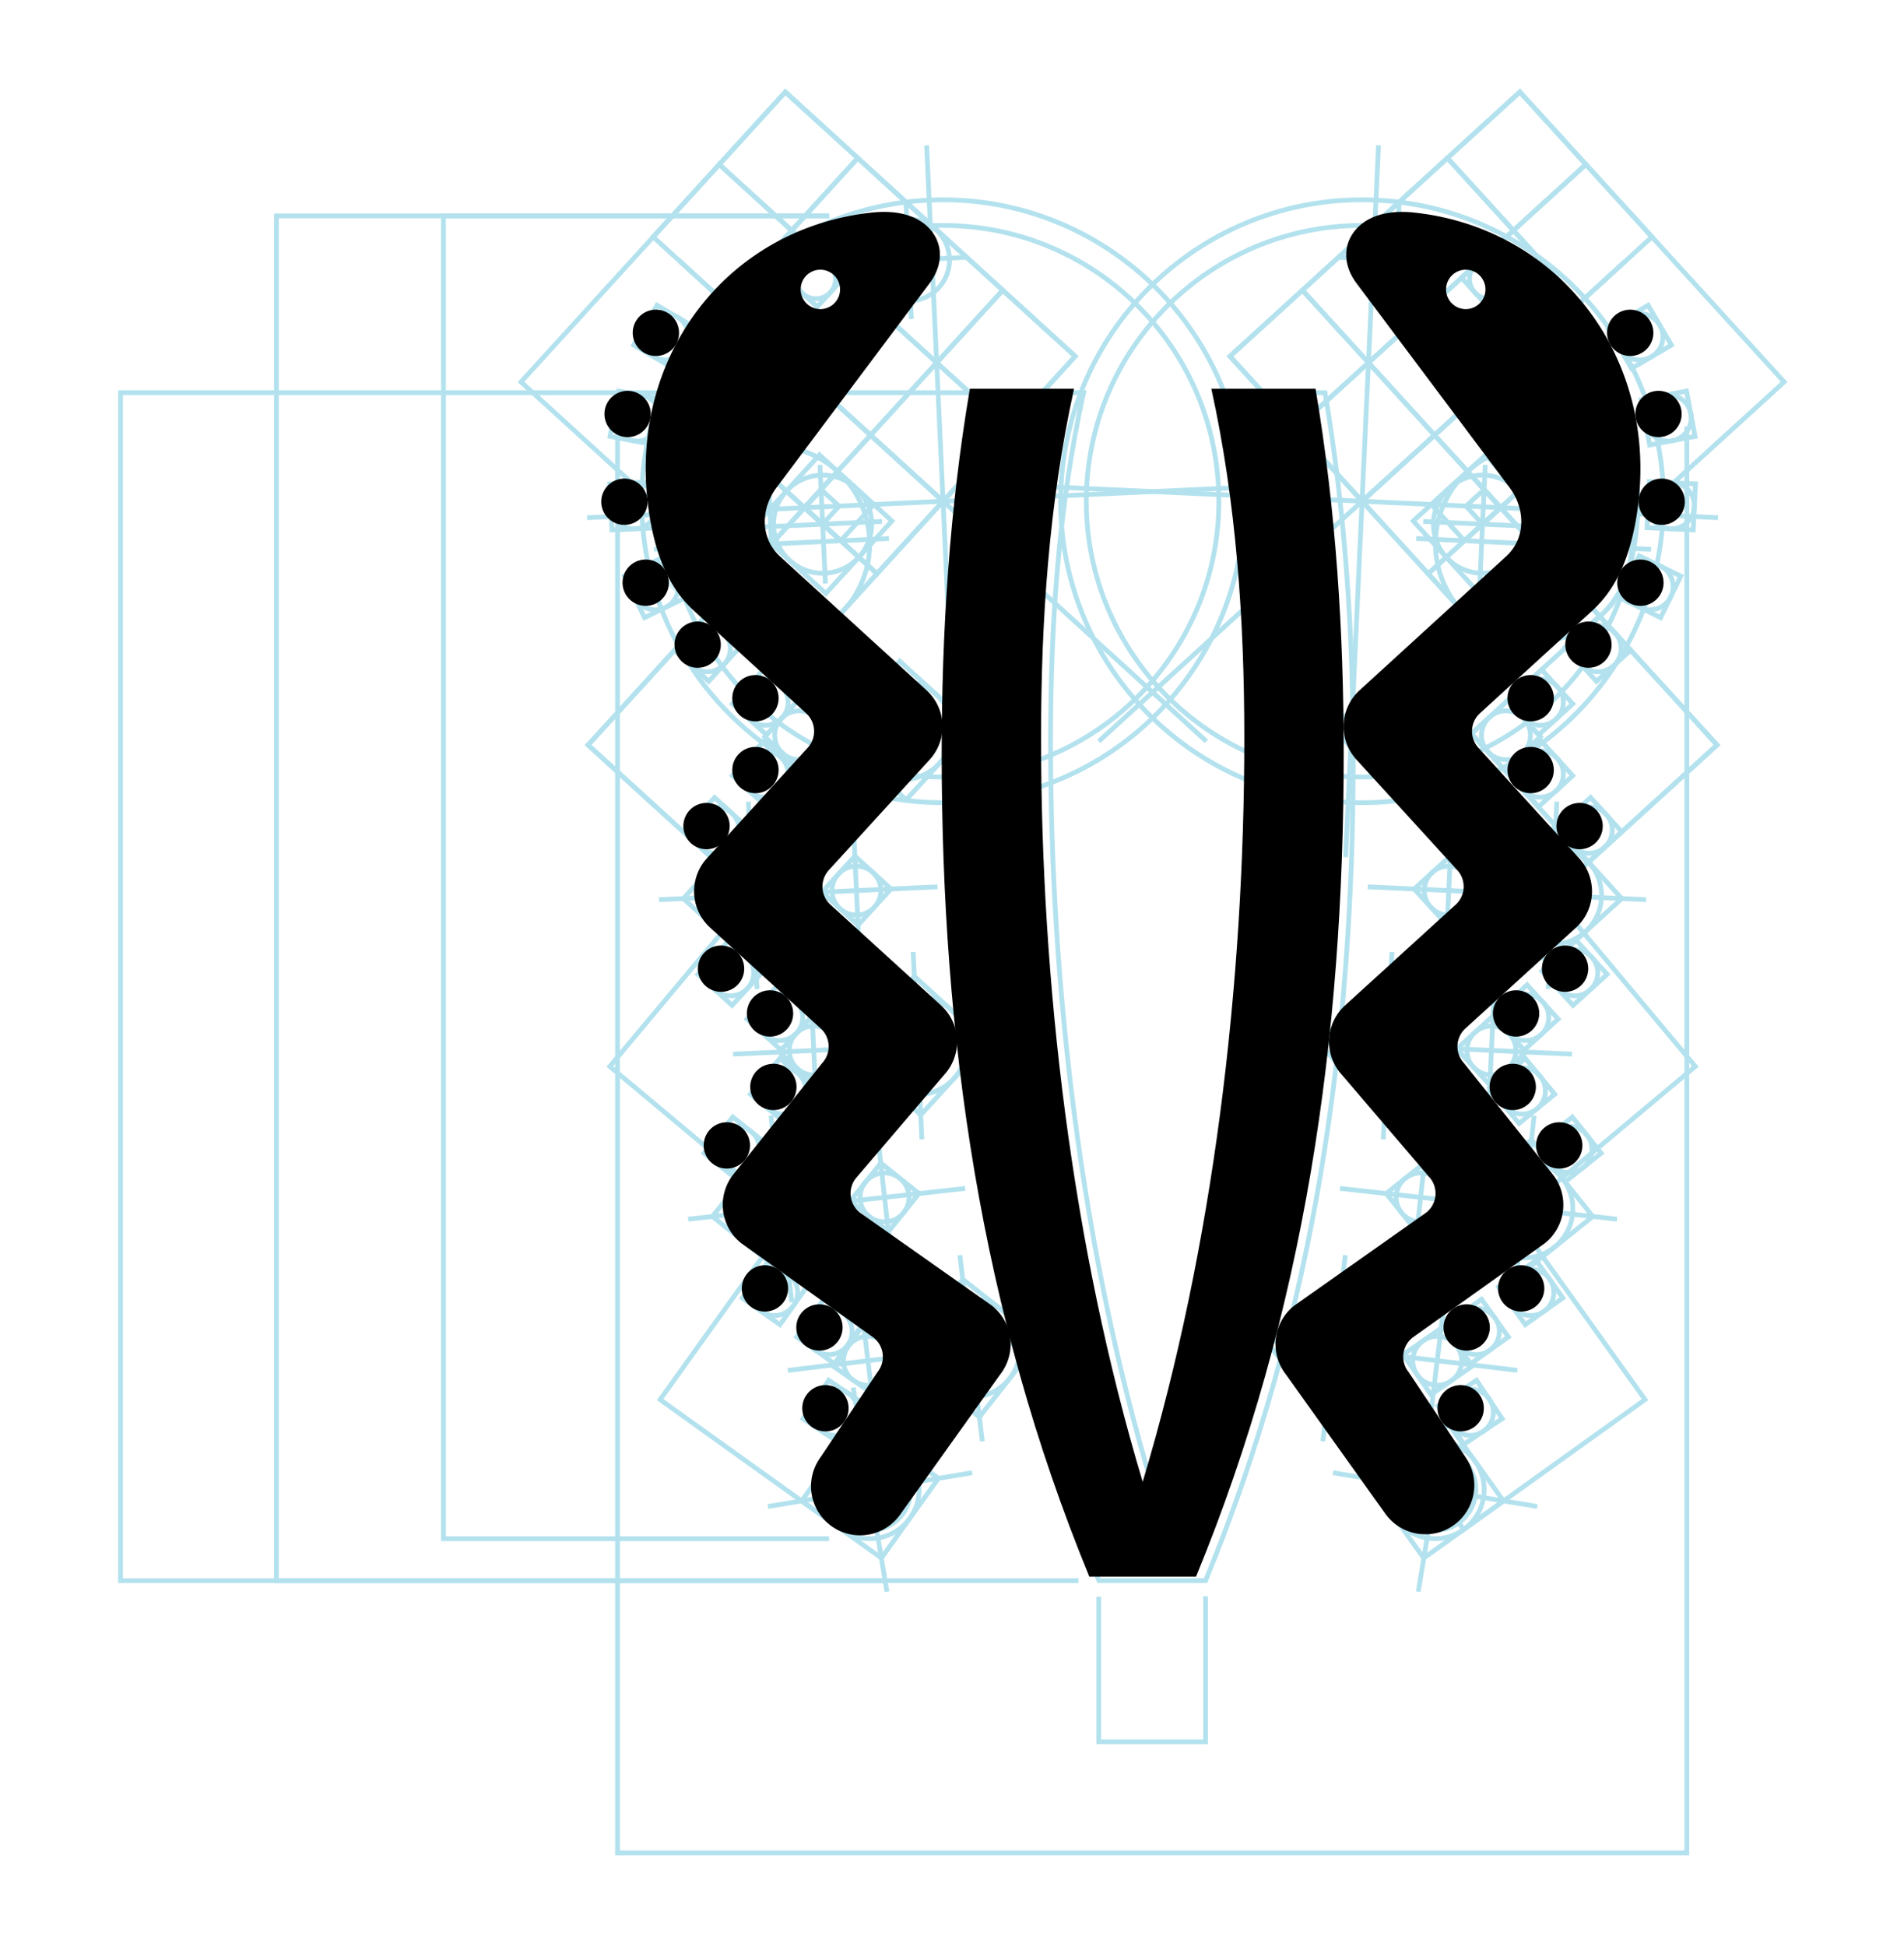<svg xmlns="http://www.w3.org/2000/svg" xmlns:xlink="http://www.w3.org/1999/xlink" width="1595" height="1630" viewBox="0 0 1595 1630"><defs><clipPath id="b"><rect width="1595" height="1630"/></clipPath></defs><g id="a" clip-path="url(#b)"><g transform="translate(-1028.379 -1286.067)"><g transform="translate(1129.379 1363.067)"><rect width="82.17" height="82.174" transform="translate(1082.882 359.402) rotate(-42.353)" fill="none" stroke="#b3e2ee" stroke-miterlimit="10" stroke-width="4"/><path d="M531.339,356.31a41.1,41.1,0,1,1,2.685-58.056A41.1,41.1,0,0,1,531.339,356.31Z" transform="translate(637.274 36.151)" fill="none" stroke="#b3e2ee" stroke-miterlimit="10" stroke-width="4"/><rect width="186.884" height="186.871" transform="translate(1016.323 1052.314) rotate(-35.616)" fill="none" stroke="#b3e2ee" stroke-miterlimit="10" stroke-width="4"/><rect width="186.886" height="186.878" transform="translate(1055.943 792.899) rotate(-39.915)" fill="none" stroke="#b3e2ee" stroke-miterlimit="10" stroke-width="4"/><rect width="186.886" height="186.881" transform="translate(1073.37 534.882) rotate(-42.358)" fill="none" stroke="#b3e2ee" stroke-miterlimit="10" stroke-width="4"/><rect width="328.593" height="328.594" transform="translate(929.382 221.487) rotate(-42.354)" fill="none" stroke="#b3e2ee" stroke-miterlimit="10" stroke-width="4"/><path d="M520.329,506.95a41.094,41.094,0,1,1,9.479-57.338A41.1,41.1,0,0,1,520.329,506.95Z" transform="translate(604.802 697.272)" fill="none" stroke="#b3e2ee" stroke-miterlimit="10" stroke-width="4"/><path d="M510.534,495.533a34.1,34.1,0,1,1,7.851-47.58A34.1,34.1,0,0,1,510.534,495.533Z" transform="translate(610.527 702.991)" fill="none" stroke="#b3e2ee" stroke-miterlimit="10" stroke-width="4"/><rect width="82.168" height="82.18" transform="matrix(0.813, -0.582, 0.582, 0.813, 1043.871, 1161.331)" fill="none" stroke="#b3e2ee" stroke-miterlimit="10" stroke-width="4"/><path d="M505.507,327.542a20.478,20.478,0,1,1-28.924-1.331A20.489,20.489,0,0,1,505.507,327.542Z" transform="translate(670.201 197.561)" fill="none" stroke="#b3e2ee" stroke-miterlimit="10" stroke-width="4"/><rect width="40.898" height="40.894" transform="matrix(0.739, -0.674, 0.674, 0.739, 1131.631, 537.535)" fill="none" stroke="#b3e2ee" stroke-miterlimit="10" stroke-width="4"/><rect width="40.893" height="40.898" opacity="0.5" fill="none" stroke="#b3e2ee" stroke-miterlimit="10" stroke-width="4" transform="translate(1211.603 408.964) rotate(-42.342)"/><path d="M496.743,351.3a20.474,20.474,0,1,1-28.913-1.337A20.468,20.468,0,0,1,496.743,351.3Z" transform="translate(631.002 303.913)" fill="none" stroke="#b3e2ee" stroke-miterlimit="10" stroke-width="4"/><rect width="40.897" height="40.897" transform="matrix(0.739, -0.674, 0.674, 0.739, 1083.674, 667.646)" fill="none" stroke="#b3e2ee" stroke-miterlimit="10" stroke-width="4"/><path d="M501.942,404.661a20.474,20.474,0,1,1,1.331-28.907A20.455,20.455,0,0,1,501.942,404.661Z" transform="translate(660.228 413.408)" fill="none" stroke="#b3e2ee" stroke-miterlimit="10" stroke-width="4"/><rect width="40.897" height="40.894" transform="translate(1119.427 801.59) rotate(-42.356)" fill="none" stroke="#b3e2ee" stroke-miterlimit="10" stroke-width="4"/><path d="M493.3,399.2a20.477,20.477,0,1,1-28.76-3.189A20.46,20.46,0,0,1,493.3,399.2Z" transform="translate(611.744 513.996)" fill="none" stroke="#b3e2ee" stroke-miterlimit="10" stroke-width="4"/><rect width="40.896" height="40.906" transform="matrix(0.781, -0.625, 0.625, 0.781, 1060.265, 922.768)" fill="none" stroke="#b3e2ee" stroke-miterlimit="10" stroke-width="4"/><path d="M495.971,424.33a20.478,20.478,0,1,1-28.732-3.463A20.474,20.474,0,0,1,495.971,424.33Z" transform="translate(623.111 625.881)" fill="none" stroke="#b3e2ee" stroke-miterlimit="10" stroke-width="4"/><rect width="40.895" height="40.901" transform="matrix(0.822, -0.57, 0.57, 0.822, 1074.467, 1057.665)" fill="none" stroke="#b3e2ee" stroke-miterlimit="10" stroke-width="4"/><path d="M521.733,329.775a41.1,41.1,0,1,1-58.056-2.674A41.1,41.1,0,0,1,521.733,329.775Z" transform="translate(582.249 177.445)" fill="none" stroke="#b3e2ee" stroke-miterlimit="10" stroke-width="4"/><rect width="82.174" height="82.17" transform="translate(1015.58 532.236) rotate(-42.357)" fill="none" stroke="#b3e2ee" stroke-miterlimit="10" stroke-width="4"/><rect width="82.171" height="82.174" transform="matrix(0.739, -0.674, 0.674, 0.739, 1156.107, 348.239)" fill="none" stroke="#b3e2ee" stroke-miterlimit="10" stroke-width="4"/><rect width="82.168" height="82.168" transform="translate(1095.382 403.596) rotate(-42.353)" fill="none" stroke="#b3e2ee" stroke-miterlimit="10" stroke-width="4"/><rect width="82.171" height="82.17" transform="translate(1040.032 342.881) rotate(-42.354)" fill="none" stroke="#b3e2ee" stroke-miterlimit="10" stroke-width="4"/><rect width="82.169" height="82.168" transform="translate(1100.744 287.519) rotate(-42.353)" fill="none" stroke="#b3e2ee" stroke-miterlimit="10" stroke-width="4"/><rect width="82.166" height="82.166" transform="translate(1045.386 226.8) rotate(-42.353)" fill="none" stroke="#b3e2ee" stroke-miterlimit="10" stroke-width="4"/><rect width="82.167" height="82.169" transform="matrix(0.739, -0.674, 0.674, 0.739, 990.019, 166.081)" fill="none" stroke="#b3e2ee" stroke-miterlimit="10" stroke-width="4"/><g transform="translate(929.314 166.083)"><rect width="82.169" height="82.168" transform="matrix(0.739, -0.674, 0.674, 0.739, 55.365, 116.074)" fill="none" stroke="#b3e2ee" stroke-miterlimit="10" stroke-width="4"/><rect width="82.169" height="82.168" transform="translate(0 55.357) rotate(-42.353)" fill="none" stroke="#b3e2ee" stroke-miterlimit="10" stroke-width="4"/></g><rect width="82.17" height="82.172" transform="translate(1166.82 116.087) rotate(-42.357)" fill="none" stroke="#b3e2ee" stroke-miterlimit="10" stroke-width="4"/><rect width="82.174" height="82.172" transform="translate(1111.452 55.362) rotate(-42.354)" fill="none" stroke="#b3e2ee" stroke-miterlimit="10" stroke-width="4"/><g transform="translate(1050.752 55.365)"><rect width="82.165" height="82.168" transform="matrix(0.739, -0.674, 0.674, 0.739, 55.369, 116.077)" fill="none" stroke="#b3e2ee" stroke-miterlimit="10" stroke-width="4"/><rect width="82.165" height="82.172" transform="translate(0 55.358) rotate(-42.357)" fill="none" stroke="#b3e2ee" stroke-miterlimit="10" stroke-width="4"/></g><path d="M871.257,488.343c-5.89,127.487-113.981,226-241.424,220.116-127.542-5.9-226.006-113.948-220.116-241.429,5.89-127.5,113.882-226,241.429-220.116C778.59,252.8,877.147,360.84,871.257,488.343Z" transform="translate(399.541 -134.805)" fill="none" stroke="#b3e2ee" stroke-miterlimit="10" stroke-width="4"/><path d="M542.03,413.049a41.1,41.1,0,1,1,2.685-58.056A41.093,41.093,0,0,1,542.03,413.049Z" transform="translate(685.176 290.304)" fill="none" stroke="#b3e2ee" stroke-miterlimit="10" stroke-width="4"/><rect width="82.169" height="82.172" transform="translate(1141.479 670.303) rotate(-42.348)" fill="none" stroke="#b3e2ee" stroke-miterlimit="10" stroke-width="4"/><path d="M519.51,377.978a41.1,41.1,0,1,1-58.056-2.7A41.074,41.074,0,0,1,519.51,377.978Z" transform="translate(572.292 393.245)" fill="none" stroke="#b3e2ee" stroke-miterlimit="10" stroke-width="4"/><rect width="82.173" height="82.173" transform="matrix(0.739, -0.674, 0.674, 0.739, 1003.391, 796.23)" fill="none" stroke="#b3e2ee" stroke-miterlimit="10" stroke-width="4"/><path d="M542.054,404.919a41.1,41.1,0,1,1-57.766-6.421A41.121,41.121,0,0,1,542.054,404.919Z" transform="translate(665.548 504.99)" fill="none" stroke="#b3e2ee" stroke-miterlimit="10" stroke-width="4"/><rect width="82.168" height="82.164" transform="matrix(0.781, -0.625, 0.625, 0.781, 1117.774, 929.176)" fill="none" stroke="#b3e2ee" stroke-miterlimit="10" stroke-width="4"/><path d="M513.3,426.551a41.1,41.1,0,1,1-57.706-6.98A41.086,41.086,0,0,1,513.3,426.551Z" transform="translate(535.617 600.412)" fill="none" stroke="#b3e2ee" stroke-miterlimit="10" stroke-width="4"/><rect width="82.167" height="82.17" transform="translate(958.891 1045.344) rotate(-38.103)" fill="none" stroke="#b3e2ee" stroke-miterlimit="10" stroke-width="4"/><rect width="41.089" height="41.087" transform="translate(1098.066 345.569) rotate(-42.361)" fill="none" stroke="#b3e2ee" stroke-miterlimit="10" stroke-width="4"/><rect width="20.543" height="20.538" transform="translate(1127.083 346.91) rotate(-42.365)" fill="none" stroke="#b3e2ee" stroke-miterlimit="10" stroke-width="4"/><path d="M510.224,256.863a34.258,34.258,0,1,1-48.4-2.224A34.285,34.285,0,0,1,510.224,256.863Z" transform="translate(583.977 -139.139)" fill="none" stroke="#b3e2ee" stroke-miterlimit="10" stroke-width="4"/><path d="M600.474,423.34A82.228,82.228,0,1,1,605.8,307.167,82.231,82.231,0,0,1,600.474,423.34Z" transform="translate(638.693 16.066)" fill="none" stroke="#b3e2ee" stroke-miterlimit="10" stroke-width="4"/><line x1="596.368" y1="27.544" transform="translate(741.84 329.108)" fill="none" stroke="#b3e2ee" stroke-miterlimit="10" stroke-width="4"/><line x1="27.54" y2="596.373" transform="translate(1026.254 44.699)" fill="none" stroke="#b3e2ee" stroke-miterlimit="10" stroke-width="4"/><g transform="translate(1085.347 280.213)"><line x1="196.823" y1="9.1" transform="translate(0 93.872)" fill="none" stroke="#b3e2ee" stroke-miterlimit="10" stroke-width="4"/><line x1="9.085" y2="196.83" transform="translate(93.872)" fill="none" stroke="#b3e2ee" stroke-miterlimit="10" stroke-width="4"/></g><g transform="translate(1091.206 312.37)"><line x1="99.426" y1="4.59" transform="translate(0 47.419)" fill="none" stroke="#b3e2ee" stroke-miterlimit="10" stroke-width="4"/><line x1="4.591" y2="99.436" transform="translate(47.417)" fill="none" stroke="#b3e2ee" stroke-miterlimit="10" stroke-width="4"/></g><g transform="translate(1019.427 91.346)"><line x1="98.912" y1="4.569" transform="translate(0 47.173)" fill="none" stroke="#b3e2ee" stroke-miterlimit="10" stroke-width="4"/><line x1="4.564" y2="98.912" transform="translate(47.177)" fill="none" stroke="#b3e2ee" stroke-miterlimit="10" stroke-width="4"/></g><g transform="translate(1044.746 590.541)"><line x1="233.23" y1="10.779" transform="translate(0 75.323)" fill="none" stroke="#b3e2ee" stroke-miterlimit="10" stroke-width="4"/><line x1="7.244" y2="156.932" transform="translate(151.145 4.014)" fill="none" stroke="#b3e2ee" stroke-miterlimit="10" stroke-width="4"/><line x1="7.245" y2="156.933" transform="translate(64.245)" fill="none" stroke="#b3e2ee" stroke-miterlimit="10" stroke-width="4"/></g><g transform="translate(1021.524 847.928)"><line x1="232.058" y1="25.769" transform="translate(0 70.564)" fill="none" stroke="#b3e2ee" stroke-miterlimit="10" stroke-width="4"/><line x1="17.331" y2="156.142" transform="translate(145.319 9.588)" fill="none" stroke="#b3e2ee" stroke-miterlimit="10" stroke-width="4"/><line x1="17.336" y2="156.133" transform="translate(58.863)" fill="none" stroke="#b3e2ee" stroke-miterlimit="10" stroke-width="4"/></g><g transform="translate(982.721 720.433)"><line x2="233.23" y2="10.775" transform="translate(0 74.835)" fill="none" stroke="#b3e2ee" stroke-miterlimit="10" stroke-width="4"/><line y1="156.935" x2="7.245" transform="translate(75.086)" fill="none" stroke="#b3e2ee" stroke-miterlimit="10" stroke-width="4"/><line y1="156.937" x2="7.244" transform="translate(162.029 4.012)" fill="none" stroke="#b3e2ee" stroke-miterlimit="10" stroke-width="4"/></g><g transform="translate(938.343 974.395)"><line x2="231.785" y2="28.037" transform="translate(0 68.51)" fill="none" stroke="#b3e2ee" stroke-miterlimit="10" stroke-width="4"/><line y1="155.961" x2="18.856" transform="translate(68.793)" fill="none" stroke="#b3e2ee" stroke-miterlimit="10" stroke-width="4"/><line y1="155.959" x2="18.861" transform="translate(155.196 10.446)" fill="none" stroke="#b3e2ee" stroke-miterlimit="10" stroke-width="4"/></g><g transform="translate(1015.698 1085.294)"><line x1="171.017" y1="28.243" transform="translate(0 71.386)" fill="none" stroke="#b3e2ee" stroke-miterlimit="10" stroke-width="4"/><line x1="28.257" y2="171.015" transform="translate(71.377)" fill="none" stroke="#b3e2ee" stroke-miterlimit="10" stroke-width="4"/></g><path d="M910.292,506.9c-6.438,139.349-124.583,247.018-263.883,240.586-139.4-6.443-247.023-124.539-240.591-263.883C412.256,344.227,530.3,236.579,669.706,243.017,809.006,249.45,916.724,367.524,910.292,506.9Z" transform="translate(381.973 -152.366)" fill="none" stroke="#b3e2ee" stroke-miterlimit="10" stroke-width="4"/><g transform="translate(1161.864 483.948)"><path d="M481.639,321.048a19.393,19.393,0,1,1-1.271,27.384A19.377,19.377,0,0,1,481.639,321.048Z" transform="translate(-467.34 -308.132)" fill="none" stroke="#b3e2ee" stroke-miterlimit="10" stroke-width="4"/><rect width="38.652" height="38.71" transform="matrix(0.74, -0.673, 0.673, 0.74, 0, 26.018)" fill="none" stroke="#b3e2ee" stroke-miterlimit="10" stroke-width="4"/></g><g transform="translate(1161.864 544.121)"><path d="M481.639,332.028a19.391,19.391,0,1,1-1.271,27.384A19.377,19.377,0,0,1,481.639,332.028Z" transform="translate(-467.34 -319.114)" fill="none" stroke="#b3e2ee" stroke-miterlimit="10" stroke-width="4"/><rect width="38.652" height="38.71" transform="translate(0 26.019) rotate(-42.31)" fill="none" stroke="#b3e2ee" stroke-miterlimit="10" stroke-width="4"/></g><g transform="translate(1202.858 591.05)"><path d="M489.119,340.6a19.389,19.389,0,1,1-1.271,27.39A19.379,19.379,0,0,1,489.119,340.6Z" transform="translate(-474.82 -327.676)" fill="none" stroke="#b3e2ee" stroke-miterlimit="10" stroke-width="4"/><rect width="38.659" height="38.711" transform="translate(0 26.023) rotate(-42.309)" fill="none" stroke="#b3e2ee" stroke-miterlimit="10" stroke-width="4"/></g><g transform="translate(1210.28 439.08)"><path d="M490.476,312.86a19.387,19.387,0,1,1-1.271,27.384A19.377,19.377,0,0,1,490.476,312.86Z" transform="translate(-476.174 -299.938)" fill="none" stroke="#b3e2ee" stroke-miterlimit="10" stroke-width="4"/><rect width="38.66" height="38.708" transform="translate(0 26.025) rotate(-42.313)" fill="none" stroke="#b3e2ee" stroke-miterlimit="10" stroke-width="4"/></g><g transform="translate(1255.311 388.673)"><path d="M494.041,309.246a19.389,19.389,0,1,1,8.98,25.905A19.379,19.379,0,0,1,494.041,309.246Z" transform="translate(-485.629 -291.953)" fill="none" stroke="#b3e2ee" stroke-miterlimit="10" stroke-width="4"/><rect width="38.659" height="38.708" transform="translate(0 34.771) rotate(-64.083)" fill="none" stroke="#b3e2ee" stroke-miterlimit="10" stroke-width="4"/></g><g transform="translate(1278.764 326.432)"><path d="M495.383,304.377A19.386,19.386,0,1,1,513.8,324.688,19.379,19.379,0,0,1,495.383,304.377Z" transform="translate(-494.495 -285.145)" fill="none" stroke="#b3e2ee" stroke-miterlimit="10" stroke-width="4"/><rect width="38.659" height="38.708" transform="translate(0 38.612) rotate(-87.18)" fill="none" stroke="#b3e2ee" stroke-miterlimit="10" stroke-width="4"/></g><g transform="translate(1273.773 250.571)"><path d="M495.21,295.526a19.386,19.386,0,1,1,22.661,15.44A19.387,19.387,0,0,1,495.21,295.526Z" transform="translate(-491.699 -269.397)" fill="none" stroke="#b3e2ee" stroke-miterlimit="10" stroke-width="4"/><rect width="38.707" height="38.659" transform="translate(0 7.19) rotate(-10.706)" fill="none" stroke="#b3e2ee" stroke-miterlimit="10" stroke-width="4"/></g><g transform="translate(1246.241 178.722)"><path d="M493.2,289.318a19.386,19.386,0,1,1,26.53,6.926A19.388,19.388,0,0,1,493.2,289.318Z" transform="translate(-483.527 -253.117)" fill="none" stroke="#b3e2ee" stroke-miterlimit="10" stroke-width="4"/><path d="M489.267,278.4l33.42-19.531L542.2,292.219,508.8,311.785Z" transform="translate(-489.267 -258.867)" fill="none" stroke="#b3e2ee" stroke-miterlimit="10" stroke-width="4"/></g><g transform="translate(1149.651 747.997)"><path d="M479.413,369.236a19.391,19.391,0,1,1-1.277,27.39A19.382,19.382,0,0,1,479.413,369.236Z" transform="translate(-465.108 -356.321)" fill="none" stroke="#b3e2ee" stroke-miterlimit="10" stroke-width="4"/><rect width="38.657" height="38.713" transform="translate(0 26.017) rotate(-42.299)" fill="none" stroke="#b3e2ee" stroke-miterlimit="10" stroke-width="4"/></g><g transform="translate(1146.943 809.66)"><path d="M479.641,379.839a19.392,19.392,0,1,1-2.657,27.286A19.375,19.375,0,0,1,479.641,379.839Z" transform="translate(-464.695 -367.66)" fill="none" stroke="#b3e2ee" stroke-miterlimit="10" stroke-width="4"/><rect width="38.658" height="38.716" transform="translate(0 24.539) rotate(-39.404)" fill="none" stroke="#b3e2ee" stroke-miterlimit="10" stroke-width="4"/></g><g transform="translate(1185.965 858.696)"><path d="M486.985,388.6a19.386,19.386,0,1,1-3.074,27.231A19.364,19.364,0,0,1,486.985,388.6Z" transform="translate(-471.851 -376.644)" fill="none" stroke="#b3e2ee" stroke-miterlimit="10" stroke-width="4"/><rect width="38.654" height="38.711" transform="translate(0 24.09) rotate(-38.551)" fill="none" stroke="#b3e2ee" stroke-miterlimit="10" stroke-width="4"/></g><g transform="translate(1190.688 710.516)"><path d="M486.9,362.4a19.389,19.389,0,1,1-1.277,27.384A19.382,19.382,0,0,1,486.9,362.4Z" transform="translate(-472.6 -349.484)" fill="none" stroke="#b3e2ee" stroke-miterlimit="10" stroke-width="4"/><rect width="38.654" height="38.708" transform="translate(0 26.021) rotate(-42.312)" fill="none" stroke="#b3e2ee" stroke-miterlimit="10" stroke-width="4"/></g><g transform="translate(1108.597 1011.376)"><path d="M473.665,415.8a19.389,19.389,0,1,1-4.542,27.028A19.373,19.373,0,0,1,473.665,415.8Z" transform="translate(-457.898 -404.676)" fill="none" stroke="#b3e2ee" stroke-miterlimit="10" stroke-width="4"/><rect width="38.662" height="38.707" transform="matrix(0.815, -0.58, 0.58, 0.815, 0, 22.419)" fill="none" stroke="#b3e2ee" stroke-miterlimit="10" stroke-width="4"/></g><g transform="translate(1103.731 1079.184)"><path d="M473.209,427.824a19.39,19.39,0,1,1-5.32,26.9A19.39,19.39,0,0,1,473.209,427.824Z" transform="translate(-457.129 -417.167)" fill="none" stroke="#b3e2ee" stroke-miterlimit="10" stroke-width="4"/><rect width="38.651" height="38.716" transform="translate(0 21.491) rotate(-33.78)" fill="none" stroke="#b3e2ee" stroke-miterlimit="10" stroke-width="4"/></g><g transform="translate(1154.274 978.682)"><path d="M482.021,409.814a19.386,19.386,0,1,1-4.581,27.028A19.369,19.369,0,0,1,482.021,409.814Z" transform="translate(-466.24 -398.719)" fill="none" stroke="#b3e2ee" stroke-miterlimit="10" stroke-width="4"/><rect width="38.653" height="38.707" transform="translate(0 22.367) rotate(-35.356)" fill="none" stroke="#b3e2ee" stroke-miterlimit="10" stroke-width="4"/></g><path d="M496.76,257.21a16.5,16.5,0,1,1-23.313-1.068A16.514,16.514,0,0,1,496.76,257.21Z" transform="translate(661.985 -111.598)" fill="none" stroke="#b3e2ee" stroke-miterlimit="10" stroke-width="4"/><rect width="32.946" height="32.951" transform="matrix(0.739, -0.674, 0.674, 0.739, 1123.228, 155.638)" fill="none" stroke="#b3e2ee" stroke-miterlimit="10" stroke-width="4"/><line x1="441.167" y2="402.224" transform="translate(819.441 141.77)" fill="none" stroke="#b3e2ee" stroke-miterlimit="10" stroke-width="4"/><rect width="145.645" height="145.641" transform="matrix(0.739, -0.674, 0.674, 0.739, 1131.631, 537.568)" fill="none" stroke="#b3e2ee" stroke-miterlimit="10" stroke-width="4"/><rect width="82.174" height="82.17" transform="translate(530.085 364.771) rotate(-47.647)" fill="none" stroke="#b3e2ee" stroke-miterlimit="10" stroke-width="4"/><path d="M375.062,356.31a41.1,41.1,0,1,0-2.685-58.056A41.1,41.1,0,0,0,375.062,356.31Z" transform="translate(185.375 36.151)" fill="none" stroke="#b3e2ee" stroke-miterlimit="10" stroke-width="4"/><rect width="186.871" height="186.884" transform="translate(451.979 1095.398) rotate(-54.384)" fill="none" stroke="#b3e2ee" stroke-miterlimit="10" stroke-width="4"/><rect width="186.878" height="186.886" transform="translate(409.857 816.319) rotate(-50.085)" fill="none" stroke="#b3e2ee" stroke-miterlimit="10" stroke-width="4"/><rect width="186.881" height="186.886" transform="translate(391.669 547.062) rotate(-47.642)" fill="none" stroke="#b3e2ee" stroke-miterlimit="10" stroke-width="4"/><rect width="328.594" height="328.593" transform="translate(335.463 242.939) rotate(-47.646)" fill="none" stroke="#b3e2ee" stroke-miterlimit="10" stroke-width="4"/><path d="M386.077,506.95a41.092,41.092,0,1,0-9.484-57.338A41.1,41.1,0,0,0,386.077,506.95Z" transform="translate(217.847 697.272)" fill="none" stroke="#b3e2ee" stroke-miterlimit="10" stroke-width="4"/><path d="M384.416,495.533a34.1,34.1,0,1,0-7.852-47.58A34.1,34.1,0,0,0,384.416,495.533Z" transform="translate(223.574 702.991)" fill="none" stroke="#b3e2ee" stroke-miterlimit="10" stroke-width="4"/><rect width="82.18" height="82.168" transform="matrix(0.582, -0.813, 0.813, 0.582, 570.526, 1180.29)" fill="none" stroke="#b3e2ee" stroke-miterlimit="10" stroke-width="4"/><path d="M367.172,327.542a20.48,20.48,0,1,0,28.924-1.331A20.494,20.494,0,0,0,367.172,327.542Z" transform="translate(186.169 197.561)" fill="none" stroke="#b3e2ee" stroke-miterlimit="10" stroke-width="4"/><rect width="40.894" height="40.898" transform="matrix(0.674, -0.739, 0.739, 0.674, 539.646, 540.202)" fill="none" stroke="#b3e2ee" stroke-miterlimit="10" stroke-width="4"/><rect width="40.898" height="40.893" opacity="0.5" fill="none" stroke="#b3e2ee" stroke-miterlimit="10" stroke-width="4" transform="translate(459.676 411.649) rotate(-47.658)"/><path d="M375.929,351.3a20.476,20.476,0,1,0,28.918-1.337A20.473,20.473,0,0,0,375.929,351.3Z" transform="translate(225.376 303.913)" fill="none" stroke="#b3e2ee" stroke-miterlimit="10" stroke-width="4"/><rect width="40.897" height="40.897" transform="matrix(0.674, -0.739, 0.739, 0.674, 587.602, 670.306)" fill="none" stroke="#b3e2ee" stroke-miterlimit="10" stroke-width="4"/><path d="M370.732,404.661a20.474,20.474,0,1,0-1.326-28.907A20.454,20.454,0,0,0,370.732,404.661Z" transform="translate(196.148 413.408)" fill="none" stroke="#b3e2ee" stroke-miterlimit="10" stroke-width="4"/><rect width="40.894" height="40.897" transform="translate(551.851 804.257) rotate(-47.644)" fill="none" stroke="#b3e2ee" stroke-miterlimit="10" stroke-width="4"/><path d="M379.38,399.2a20.477,20.477,0,1,0,28.76-3.189A20.455,20.455,0,0,0,379.38,399.2Z" transform="translate(244.631 513.996)" fill="none" stroke="#b3e2ee" stroke-miterlimit="10" stroke-width="4"/><rect width="40.906" height="40.896" transform="matrix(0.625, -0.781, 0.781, 0.625, 611.297, 929.155)" fill="none" stroke="#b3e2ee" stroke-miterlimit="10" stroke-width="4"/><path d="M376.709,424.33a20.478,20.478,0,1,0,28.732-3.463A20.474,20.474,0,0,0,376.709,424.33Z" transform="translate(233.259 625.881)" fill="none" stroke="#b3e2ee" stroke-miterlimit="10" stroke-width="4"/><rect width="40.901" height="40.895" transform="matrix(0.57, -0.822, 0.822, 0.57, 597.671, 1067.968)" fill="none" stroke="#b3e2ee" stroke-miterlimit="10" stroke-width="4"/><path d="M384.665,329.775a41.1,41.1,0,1,0,58.056-2.674A41.107,41.107,0,0,0,384.665,329.775Z" transform="translate(240.403 177.445)" fill="none" stroke="#b3e2ee" stroke-miterlimit="10" stroke-width="4"/><rect width="82.17" height="82.174" transform="translate(597.386 537.591) rotate(-47.643)" fill="none" stroke="#b3e2ee" stroke-miterlimit="10" stroke-width="4"/><rect width="82.174" height="82.171" transform="matrix(0.674, -0.739, 0.739, 0.674, 456.86, 353.612)" fill="none" stroke="#b3e2ee" stroke-miterlimit="10" stroke-width="4"/><rect width="82.168" height="82.168" transform="translate(517.59 408.963) rotate(-47.647)" fill="none" stroke="#b3e2ee" stroke-miterlimit="10" stroke-width="4"/><rect width="82.17" height="82.171" transform="translate(572.937 348.246) rotate(-47.646)" fill="none" stroke="#b3e2ee" stroke-miterlimit="10" stroke-width="4"/><rect width="82.168" height="82.169" transform="translate(512.228 292.886) rotate(-47.647)" fill="none" stroke="#b3e2ee" stroke-miterlimit="10" stroke-width="4"/><rect width="82.166" height="82.166" transform="translate(567.589 232.166) rotate(-47.647)" fill="none" stroke="#b3e2ee" stroke-miterlimit="10" stroke-width="4"/><rect width="82.169" height="82.167" transform="matrix(0.674, -0.739, 0.739, 0.674, 622.954, 171.448)" fill="none" stroke="#b3e2ee" stroke-miterlimit="10" stroke-width="4"/><g transform="translate(628.292 166.083)"><rect width="82.168" height="82.169" transform="matrix(0.674, -0.739, 0.739, 0.674, 0, 121.443)" fill="none" stroke="#b3e2ee" stroke-miterlimit="10" stroke-width="4"/><rect width="82.168" height="82.169" transform="translate(55.366 60.723) rotate(-47.647)" fill="none" stroke="#b3e2ee" stroke-miterlimit="10" stroke-width="4"/></g><rect width="82.172" height="82.17" transform="translate(446.147 121.446) rotate(-47.643)" fill="none" stroke="#b3e2ee" stroke-miterlimit="10" stroke-width="4"/><rect width="82.172" height="82.174" transform="translate(501.513 60.725) rotate(-47.646)" fill="none" stroke="#b3e2ee" stroke-miterlimit="10" stroke-width="4"/><g transform="translate(506.854 55.365)"><rect width="82.168" height="82.165" transform="matrix(0.674, -0.739, 0.739, 0.674, 0, 121.445)" fill="none" stroke="#b3e2ee" stroke-miterlimit="10" stroke-width="4"/><rect width="82.172" height="82.165" transform="translate(55.365 60.722) rotate(-47.643)" fill="none" stroke="#b3e2ee" stroke-miterlimit="10" stroke-width="4"/></g><path d="M345.654,488.343c5.89,127.487,113.981,226,241.424,220.116,127.547-5.9,226.006-113.948,220.116-241.429-5.885-127.5-113.882-226-241.424-220.116C438.327,252.8,339.764,360.84,345.654,488.343Z" transform="translate(112.598 -134.805)" fill="none" stroke="#b3e2ee" stroke-miterlimit="10" stroke-width="4"/><path d="M364.365,413.049a41.1,41.1,0,1,0-2.679-58.056A41.1,41.1,0,0,0,364.365,413.049Z" transform="translate(137.479 290.304)" fill="none" stroke="#b3e2ee" stroke-miterlimit="10" stroke-width="4"/><rect width="82.172" height="82.169" transform="translate(471.49 675.682) rotate(-47.652)" fill="none" stroke="#b3e2ee" stroke-miterlimit="10" stroke-width="4"/><path d="M386.894,377.978a41.1,41.1,0,1,0,58.051-2.7A41.074,41.074,0,0,0,386.894,377.978Z" transform="translate(250.359 393.245)" fill="none" stroke="#b3e2ee" stroke-miterlimit="10" stroke-width="4"/><rect width="82.173" height="82.173" transform="matrix(0.674, -0.739, 0.739, 0.674, 609.575, 801.587)" fill="none" stroke="#b3e2ee" stroke-miterlimit="10" stroke-width="4"/><path d="M364.344,404.919A41.1,41.1,0,1,0,422.11,398.5,41.125,41.125,0,0,0,364.344,404.919Z" transform="translate(157.103 504.99)" fill="none" stroke="#b3e2ee" stroke-miterlimit="10" stroke-width="4"/><rect width="82.164" height="82.168" transform="matrix(0.625, -0.781, 0.781, 0.625, 495.788, 942.012)" fill="none" stroke="#b3e2ee" stroke-miterlimit="10" stroke-width="4"/><path d="M393.106,426.551a41.1,41.1,0,1,0,57.705-6.98A41.091,41.091,0,0,0,393.106,426.551Z" transform="translate(287.032 600.412)" fill="none" stroke="#b3e2ee" stroke-miterlimit="10" stroke-width="4"/><rect width="82.17" height="82.167" transform="translate(654.798 1059.3) rotate(-51.897)" fill="none" stroke="#b3e2ee" stroke-miterlimit="10" stroke-width="4"/><rect width="41.087" height="41.089" transform="translate(572.94 348.243) rotate(-47.64)" fill="none" stroke="#b3e2ee" stroke-miterlimit="10" stroke-width="4"/><rect width="20.538" height="20.543" transform="translate(572.951 348.242) rotate(-47.635)" fill="none" stroke="#b3e2ee" stroke-miterlimit="10" stroke-width="4"/><path d="M384.978,256.863a34.258,34.258,0,1,0,48.4-2.224A34.29,34.29,0,0,0,384.978,256.863Z" transform="translate(249.87 -139.139)" fill="none" stroke="#b3e2ee" stroke-miterlimit="10" stroke-width="4"/><path d="M373.128,423.34a82.228,82.228,0,1,0-5.32-116.173A82.231,82.231,0,0,0,373.128,423.34Z" transform="translate(116.755 16.066)" fill="none" stroke="#b3e2ee" stroke-miterlimit="10" stroke-width="4"/><line y1="27.544" x2="596.368" transform="translate(390.843 329.108)" fill="none" stroke="#b3e2ee" stroke-miterlimit="10" stroke-width="4"/><line x2="27.54" y2="596.373" transform="translate(675.257 44.699)" fill="none" stroke="#b3e2ee" stroke-miterlimit="10" stroke-width="4"/><g transform="translate(446.881 280.213)"><line y1="9.1" x2="196.823" transform="translate(0 93.872)" fill="none" stroke="#b3e2ee" stroke-miterlimit="10" stroke-width="4"/><line x2="9.085" y2="196.83" transform="translate(93.866)" fill="none" stroke="#b3e2ee" stroke-miterlimit="10" stroke-width="4"/></g><g transform="translate(538.42 312.37)"><line y1="4.59" x2="99.426" transform="translate(0 47.419)" fill="none" stroke="#b3e2ee" stroke-miterlimit="10" stroke-width="4"/><line x2="4.591" y2="99.436" transform="translate(47.417)" fill="none" stroke="#b3e2ee" stroke-miterlimit="10" stroke-width="4"/></g><g transform="translate(610.712 91.346)"><line y1="4.569" x2="98.912" transform="translate(0 47.173)" fill="none" stroke="#b3e2ee" stroke-miterlimit="10" stroke-width="4"/><line x2="4.564" y2="98.912" transform="translate(47.171)" fill="none" stroke="#b3e2ee" stroke-miterlimit="10" stroke-width="4"/></g><g transform="translate(451.076 590.541)"><line y1="10.779" x2="233.23" transform="translate(0 75.323)" fill="none" stroke="#b3e2ee" stroke-miterlimit="10" stroke-width="4"/><line x2="7.244" y2="156.932" transform="translate(74.84 4.014)" fill="none" stroke="#b3e2ee" stroke-miterlimit="10" stroke-width="4"/><line x2="7.245" y2="156.933" transform="translate(161.739)" fill="none" stroke="#b3e2ee" stroke-miterlimit="10" stroke-width="4"/></g><g transform="translate(475.469 847.928)"><line y1="25.769" x2="232.058" transform="translate(0 70.564)" fill="none" stroke="#b3e2ee" stroke-miterlimit="10" stroke-width="4"/><line x2="17.331" y2="156.142" transform="translate(69.409 9.588)" fill="none" stroke="#b3e2ee" stroke-miterlimit="10" stroke-width="4"/><line x2="17.336" y2="156.133" transform="translate(155.859)" fill="none" stroke="#b3e2ee" stroke-miterlimit="10" stroke-width="4"/></g><g transform="translate(513.101 720.433)"><line x1="233.23" y2="10.775" transform="translate(0 74.835)" fill="none" stroke="#b3e2ee" stroke-miterlimit="10" stroke-width="4"/><line x1="7.245" y1="156.935" transform="translate(150.899)" fill="none" stroke="#b3e2ee" stroke-miterlimit="10" stroke-width="4"/><line x1="7.244" y1="156.937" transform="translate(63.956 4.012)" fill="none" stroke="#b3e2ee" stroke-miterlimit="10" stroke-width="4"/></g><g transform="translate(558.924 974.395)"><line x1="231.785" y2="28.037" transform="translate(0 68.51)" fill="none" stroke="#b3e2ee" stroke-miterlimit="10" stroke-width="4"/><line x1="18.856" y1="155.961" transform="translate(144.135)" fill="none" stroke="#b3e2ee" stroke-miterlimit="10" stroke-width="4"/><line x1="18.861" y1="155.959" transform="translate(57.728 10.446)" fill="none" stroke="#b3e2ee" stroke-miterlimit="10" stroke-width="4"/></g><g transform="translate(542.336 1085.294)"><line y1="28.243" x2="171.017" transform="translate(0 71.386)" fill="none" stroke="#b3e2ee" stroke-miterlimit="10" stroke-width="4"/><line x2="28.257" y2="171.015" transform="translate(71.383)" fill="none" stroke="#b3e2ee" stroke-miterlimit="10" stroke-width="4"/></g><path d="M341.756,506.9c6.438,139.349,124.577,247.018,263.877,240.586,139.4-6.443,247.029-124.539,240.591-263.883C839.786,344.227,721.74,236.579,582.336,243.017,443.037,249.45,335.318,367.524,341.756,506.9Z" transform="translate(95.035 -152.366)" fill="none" stroke="#b3e2ee" stroke-miterlimit="10" stroke-width="4"/><g transform="translate(512.546 483.948)"><path d="M389.225,321.048a19.391,19.391,0,1,0,1.277,27.384A19.377,19.377,0,0,0,389.225,321.048Z" transform="translate(-348.885 -308.132)" fill="none" stroke="#b3e2ee" stroke-miterlimit="10" stroke-width="4"/><rect width="38.71" height="38.652" transform="matrix(0.673, -0.74, 0.74, 0.673, 0, 28.627)" fill="none" stroke="#b3e2ee" stroke-miterlimit="10" stroke-width="4"/></g><g transform="translate(512.546 544.121)"><path d="M389.225,332.028a19.389,19.389,0,1,0,1.277,27.384A19.377,19.377,0,0,0,389.225,332.028Z" transform="translate(-348.885 -319.114)" fill="none" stroke="#b3e2ee" stroke-miterlimit="10" stroke-width="4"/><rect width="38.71" height="38.652" transform="translate(0 28.626) rotate(-47.69)" fill="none" stroke="#b3e2ee" stroke-miterlimit="10" stroke-width="4"/></g><g transform="translate(471.547 591.05)"><path d="M381.746,340.6a19.389,19.389,0,1,0,1.271,27.39A19.372,19.372,0,0,0,381.746,340.6Z" transform="translate(-341.4 -327.676)" fill="none" stroke="#b3e2ee" stroke-miterlimit="10" stroke-width="4"/><rect width="38.711" height="38.659" transform="translate(0 28.628) rotate(-47.691)" fill="none" stroke="#b3e2ee" stroke-miterlimit="10" stroke-width="4"/></g><g transform="translate(464.127 439.08)"><path d="M380.388,312.86a19.385,19.385,0,1,0,1.277,27.384A19.377,19.377,0,0,0,380.388,312.86Z" transform="translate(-340.047 -299.938)" fill="none" stroke="#b3e2ee" stroke-miterlimit="10" stroke-width="4"/><rect width="38.708" height="38.66" transform="translate(0 28.624) rotate(-47.687)" fill="none" stroke="#b3e2ee" stroke-miterlimit="10" stroke-width="4"/></g><g transform="translate(422.028 388.673)"><path d="M376.847,309.246a19.387,19.387,0,1,0-8.98,25.905A19.379,19.379,0,0,0,376.847,309.246Z" transform="translate(-333.549 -291.953)" fill="none" stroke="#b3e2ee" stroke-miterlimit="10" stroke-width="4"/><rect width="38.708" height="38.659" transform="translate(0 16.918) rotate(-25.917)" fill="none" stroke="#b3e2ee" stroke-miterlimit="10" stroke-width="4"/></g><g transform="translate(409.725 326.432)"><path d="M375.51,304.377a19.386,19.386,0,1,0-18.415,20.311A19.376,19.376,0,0,0,375.51,304.377Z" transform="translate(-335.837 -285.145)" fill="none" stroke="#b3e2ee" stroke-miterlimit="10" stroke-width="4"/><rect width="38.708" height="38.659" transform="translate(0 1.905) rotate(-2.82)" fill="none" stroke="#b3e2ee" stroke-miterlimit="10" stroke-width="4"/></g><g transform="translate(410.064 250.571)"><path d="M375.69,295.526a19.386,19.386,0,1,0-22.661,15.44A19.383,19.383,0,0,0,375.69,295.526Z" transform="translate(-333.988 -269.397)" fill="none" stroke="#b3e2ee" stroke-miterlimit="10" stroke-width="4"/><rect width="38.659" height="38.707" transform="translate(0 37.986) rotate(-79.294)" fill="none" stroke="#b3e2ee" stroke-miterlimit="10" stroke-width="4"/></g><g transform="translate(429.882 178.722)"><path d="M377.7,289.318a19.388,19.388,0,1,0-26.53,6.926A19.394,19.394,0,0,0,377.7,289.318Z" transform="translate(-334.442 -253.117)" fill="none" stroke="#b3e2ee" stroke-miterlimit="10" stroke-width="4"/><path d="M393.2,278.4l-33.42-19.531-19.509,33.352,33.394,19.566Z" transform="translate(-340.271 -258.867)" fill="none" stroke="#b3e2ee" stroke-miterlimit="10" stroke-width="4"/></g><g transform="translate(524.754 747.997)"><path d="M391.457,369.236a19.393,19.393,0,1,0,1.271,27.39A19.382,19.382,0,0,0,391.457,369.236Z" transform="translate(-351.111 -356.322)" fill="none" stroke="#b3e2ee" stroke-miterlimit="10" stroke-width="4"/><rect width="38.713" height="38.657" transform="translate(0 28.634) rotate(-47.701)" fill="none" stroke="#b3e2ee" stroke-miterlimit="10" stroke-width="4"/></g><g transform="translate(527.662 809.66)"><path d="M391.228,379.839a19.394,19.394,0,1,0,2.652,27.286A19.381,19.381,0,0,0,391.228,379.839Z" transform="translate(-351.725 -367.66)" fill="none" stroke="#b3e2ee" stroke-miterlimit="10" stroke-width="4"/><rect width="38.716" height="38.658" transform="translate(0 29.915) rotate(-50.596)" fill="none" stroke="#b3e2ee" stroke-miterlimit="10" stroke-width="4"/></g><g transform="translate(488.733 858.696)"><path d="M383.877,388.6a19.386,19.386,0,1,0,3.074,27.231A19.357,19.357,0,0,0,383.877,388.6Z" transform="translate(-344.658 -376.644)" fill="none" stroke="#b3e2ee" stroke-miterlimit="10" stroke-width="4"/><rect width="38.711" height="38.654" transform="translate(0 30.274) rotate(-51.449)" fill="none" stroke="#b3e2ee" stroke-miterlimit="10" stroke-width="4"/></g><g transform="translate(483.723 710.516)"><path d="M383.97,362.4a19.391,19.391,0,1,0,1.271,27.384A19.389,19.389,0,0,0,383.97,362.4Z" transform="translate(-343.625 -349.484)" fill="none" stroke="#b3e2ee" stroke-miterlimit="10" stroke-width="4"/><rect width="38.708" height="38.654" transform="translate(0 28.624) rotate(-47.688)" fill="none" stroke="#b3e2ee" stroke-miterlimit="10" stroke-width="4"/></g><g transform="translate(566.512 1011.376)"><path d="M397.2,415.8a19.389,19.389,0,1,0,4.542,27.028A19.365,19.365,0,0,0,397.2,415.8Z" transform="translate(-359.024 -404.676)" fill="none" stroke="#b3e2ee" stroke-miterlimit="10" stroke-width="4"/><rect width="38.707" height="38.662" transform="matrix(0.58, -0.815, 0.815, 0.58, 0, 31.535)" fill="none" stroke="#b3e2ee" stroke-miterlimit="10" stroke-width="4"/></g><g transform="translate(571.668 1079.184)"><path d="M397.655,427.824a19.39,19.39,0,1,0,5.32,26.9A19.39,19.39,0,0,0,397.655,427.824Z" transform="translate(-360.084 -417.167)" fill="none" stroke="#b3e2ee" stroke-miterlimit="10" stroke-width="4"/><rect width="38.716" height="38.651" transform="translate(0 32.18) rotate(-56.22)" fill="none" stroke="#b3e2ee" stroke-miterlimit="10" stroke-width="4"/></g><g transform="translate(520.856 978.682)"><path d="M388.846,409.814a19.387,19.387,0,1,0,4.575,27.028A19.369,19.369,0,0,0,388.846,409.814Z" transform="translate(-350.7 -398.719)" fill="none" stroke="#b3e2ee" stroke-miterlimit="10" stroke-width="4"/><rect width="38.707" height="38.653" transform="translate(0 31.568) rotate(-54.644)" fill="none" stroke="#b3e2ee" stroke-miterlimit="10" stroke-width="4"/></g><path d="M369.418,257.21a16.5,16.5,0,1,0,23.313-1.068A16.524,16.524,0,0,0,369.418,257.21Z" transform="translate(200.887 -111.598)" fill="none" stroke="#b3e2ee" stroke-miterlimit="10" stroke-width="4"/><rect width="32.951" height="32.946" transform="matrix(0.674, -0.739, 0.739, 0.674, 559.278, 157.787)" fill="none" stroke="#b3e2ee" stroke-miterlimit="10" stroke-width="4"/><line x2="441.167" y2="402.224" transform="translate(468.444 141.77)" fill="none" stroke="#b3e2ee" stroke-miterlimit="10" stroke-width="4"/><rect width="145.641" height="145.645" transform="matrix(0.674, -0.739, 0.739, 0.674, 391.669, 547.062)" fill="none" stroke="#b3e2ee" stroke-miterlimit="10" stroke-width="4"/><path d="M512.528,1267.356C421.033,1045.2,388.811,815.163,388.811,577.893c0-102.278,6.526-204.78,23.6-305.661H499.7C478.6,368.2,472.054,466.591,472.054,564.595c0,205.936,25.554,424.879,85.139,623.3,59.585-198.419,85.134-417.362,85.134-623.3,0-98-6.542-196.392-27.631-292.363h87.287c17.056,100.881,23.593,203.383,23.593,305.661,0,237.271-32.217,467.3-123.717,689.463Z" transform="translate(307.025 -20.282)" fill="none" stroke="#b3e2ee" stroke-miterlimit="10" stroke-width="4"/><path d="M634.2,245.2H311.183V1353.276H634.2" transform="translate(-40.676 -141.366)" fill="none" stroke="#b3e2ee" stroke-miterlimit="10" stroke-width="4"/><path d="M748.584,245.2H285.646V1388.441h671.86" transform="translate(-155.058 -141.366)" fill="none" stroke="#b3e2ee" stroke-miterlimit="10" stroke-width="4"/><path d="M975.39,272.232H261.812v995.125H901.15" transform="translate(-261.812 -20.282)" fill="none" stroke="#b3e2ee" stroke-miterlimit="10" stroke-width="4"/><path d="M337.791,282.012V1472.265h895.762V277.39" transform="translate(78.501 2.822)" fill="none" stroke="#b3e2ee" stroke-miterlimit="10" stroke-width="4"/><path d="M411.371,456.631V578.185h89.463V456.236" transform="translate(408.07 803.885)" fill="none" stroke="#b3e2ee" stroke-miterlimit="10" stroke-width="4"/></g><g transform="translate(1532.05 1463.581)"><path d="M511.072,1266.749c-91.495-222.154-123.717-452.193-123.717-689.458,0-102.283,6.525-204.786,23.6-305.666H498.24C477.146,367.6,470.6,465.984,470.6,563.988c0,205.936,25.554,424.885,85.139,623.3,59.585-198.413,85.128-417.362,85.128-623.3,0-98-6.537-196.392-27.625-292.363h87.287c17.062,100.88,23.593,203.383,23.593,305.666,0,237.265-32.217,467.3-123.717,689.458Z" transform="translate(-102.168 -123.514)"/><path d="M480.183,320.434a19.393,19.393,0,1,1-1.271,27.39A19.387,19.387,0,0,1,480.183,320.434Z" transform="translate(285.332 72.585)"/><path d="M480.183,331.421a19.391,19.391,0,1,1-1.271,27.384A19.377,19.377,0,0,1,480.183,331.421Z" transform="translate(285.332 121.775)"/><path d="M487.663,339.986a19.389,19.389,0,1,1-1.271,27.385A19.384,19.384,0,0,1,487.663,339.986Z" transform="translate(318.846 160.143)"/><path d="M477.959,368.631a19.391,19.391,0,1,1-1.277,27.39A19.377,19.377,0,0,1,477.959,368.631Z" transform="translate(275.348 288.441)"/><path d="M478.185,379.23a19.392,19.392,0,1,1-2.657,27.291A19.38,19.38,0,0,1,478.185,379.23Z" transform="translate(273.056 338.769)"/><path d="M485.53,387.991a19.386,19.386,0,1,1-3.074,27.231A19.369,19.369,0,0,1,485.53,387.991Z" transform="translate(304.92 378.821)"/><path d="M485.446,361.79a19.389,19.389,0,1,1-1.277,27.384A19.382,19.382,0,0,1,485.446,361.79Z" transform="translate(308.894 257.799)"/><path d="M472.209,415.189a19.389,19.389,0,1,1-4.542,27.034A19.383,19.383,0,0,1,472.209,415.189Z" transform="translate(241.506 503.47)"/><path d="M471.753,427.217a19.39,19.39,0,1,1-5.32,26.9A19.39,19.39,0,0,1,471.753,427.217Z" transform="translate(237.409 558.785)"/><path d="M480.564,409.206a19.387,19.387,0,1,1-4.58,27.028A19.366,19.366,0,0,1,480.564,409.206Z" transform="translate(278.841 476.732)"/><path d="M492.585,308.639a19.389,19.389,0,1,1,8.98,25.905A19.39,19.39,0,0,1,492.585,308.639Z" transform="translate(360.491 -6.512)"/><path d="M493.927,303.77a19.386,19.386,0,1,1,18.415,20.311A19.379,19.379,0,0,1,493.927,303.77Z" transform="translate(375.076 -61.946)"/><path d="M493.754,294.917a19.386,19.386,0,1,1,22.662,15.44A19.388,19.388,0,0,1,493.754,294.917Z" transform="translate(372.882 -122.058)"/><path d="M491.741,288.715a19.387,19.387,0,1,1,26.53,6.92A19.384,19.384,0,0,1,491.741,288.715Z" transform="translate(353.521 -177.626)"/><path d="M489.02,312.254a19.387,19.387,0,1,1-1.271,27.385A19.372,19.372,0,0,1,489.02,312.254Z" transform="translate(324.913 35.908)"/><path d="M387.769,320.434a19.391,19.391,0,1,0,1.276,27.39A19.387,19.387,0,0,0,387.769,320.434Z" transform="translate(-245.531 72.585)"/><path d="M387.769,331.421a19.389,19.389,0,1,0,1.276,27.384A19.377,19.377,0,0,0,387.769,331.421Z" transform="translate(-245.531 121.775)"/><path d="M380.289,339.986a19.389,19.389,0,1,0,1.271,27.385A19.377,19.377,0,0,0,380.289,339.986Z" transform="translate(-279.045 160.143)"/><path d="M390,368.631a19.393,19.393,0,1,0,1.271,27.39A19.384,19.384,0,0,0,390,368.631Z" transform="translate(-235.55 288.441)"/><path d="M389.772,379.23a19.392,19.392,0,1,0,2.652,27.291A19.386,19.386,0,0,0,389.772,379.23Z" transform="translate(-233.255 338.769)"/><path d="M382.421,387.991a19.386,19.386,0,1,0,3.074,27.231A19.362,19.362,0,0,0,382.421,387.991Z" transform="translate(-265.117 378.821)"/><path d="M382.508,361.79a19.389,19.389,0,1,0,1.277,27.384A19.382,19.382,0,0,0,382.508,361.79Z" transform="translate(-269.095 257.799)"/><path d="M395.742,415.189a19.389,19.389,0,1,0,4.542,27.034A19.375,19.375,0,0,0,395.742,415.189Z" transform="translate(-201.705 503.47)"/><path d="M396.2,427.217a19.39,19.39,0,1,0,5.32,26.9A19.39,19.39,0,0,0,396.2,427.217Z" transform="translate(-197.608 558.785)"/><path d="M387.384,409.206a19.386,19.386,0,1,0,4.58,27.028A19.368,19.368,0,0,0,387.384,409.206Z" transform="translate(-239.037 476.732)"/><path d="M375.391,308.639a19.387,19.387,0,1,0-8.98,25.905A19.39,19.39,0,0,0,375.391,308.639Z" transform="translate(-320.713 -6.512)"/><path d="M374.054,303.77a19.387,19.387,0,1,0-18.415,20.311A19.375,19.375,0,0,0,374.054,303.77Z" transform="translate(-335.304 -61.946)"/><path d="M374.234,294.917a19.386,19.386,0,1,0-22.661,15.44A19.383,19.383,0,0,0,374.234,294.917Z" transform="translate(-333.117 -122.058)"/><path d="M376.248,288.715a19.39,19.39,0,1,0-26.53,6.92A19.391,19.391,0,0,0,376.248,288.715Z" transform="translate(-313.752 -177.626)"/><path d="M378.932,312.254a19.385,19.385,0,1,0,1.277,27.385A19.372,19.372,0,0,0,378.932,312.254Z" transform="translate(-285.112 35.908)"/><g transform="translate(37.236)"><path d="M632.06,1160.737l-110.633-78a20.455,20.455,0,0,1-3.2-28.787l73.984-86.6a41.1,41.1,0,0,0-2.69-58.073l-92.662-84.394a20.461,20.461,0,0,1-1.337-28.924l84.5-92.6a41.073,41.073,0,0,0-2.679-58.062L454.653,533.214c-16.771-15.292-16.36-40.107-2.685-58.056L579.7,304.633c12.558-16.459,11.742-35.636-2.241-48.38-6.986-6.367-20.755-13.791-45.964-11.09-120.43,12.974-201.279,118.572-187.965,240.673,6.684,61.344,28.557,83.375,40.567,94.322l92.383,84.366a20.465,20.465,0,0,1,1.337,28.935l-84.443,92.591a41.1,41.1,0,0,0,2.685,58.056l92.629,84.46a20.45,20.45,0,0,1,1.326,28.918l-74.351,93.177a41.12,41.12,0,0,0,6.41,57.777L532.916,1187.5a20.452,20.452,0,0,1,3.49,28.743l-47.75,71.392a41.1,41.1,0,1,0,66.823,47.854l83.561-117.049A41.1,41.1,0,0,0,632.06,1160.737ZM476.23,298.387a16.5,16.5,0,1,1,1.074,23.319A16.533,16.533,0,0,1,476.23,298.387Z" transform="translate(-342.101 -244.593)"/><path d="M554.692,245.163c-25.2-2.7-38.973,4.723-45.958,11.09-13.982,12.744-14.8,31.921-2.246,48.38L634.226,475.158c13.676,17.949,14.087,42.764-2.685,58.056L508.854,645.3a41.073,41.073,0,0,0-2.679,58.062l84.5,92.6a20.466,20.466,0,0,1-1.337,28.924l-92.667,84.394a41.107,41.107,0,0,0-2.69,58.073l73.989,86.6a20.46,20.46,0,0,1-3.2,28.787l-110.633,78a41.1,41.1,0,0,0-6.986,57.706l83.561,117.049a41.1,41.1,0,0,0,66.828-47.854l-47.75-71.392a20.447,20.447,0,0,1,3.485-28.743l110.847-79.063a41.125,41.125,0,0,0,6.411-57.777l-74.351-93.177a20.445,20.445,0,0,1,1.326-28.918l92.629-84.46a41.1,41.1,0,0,0,2.679-58.056L608.376,693.46a20.47,20.47,0,0,1,1.331-28.935l92.388-84.366c12.01-10.947,33.877-32.979,40.567-94.322C755.976,363.736,675.127,258.138,554.692,245.163Zm54.2,76.542a16.5,16.5,0,1,1,1.074-23.319A16.5,16.5,0,0,1,608.891,321.706Z" transform="translate(89.188 -244.593)"/></g></g></g></g></svg>